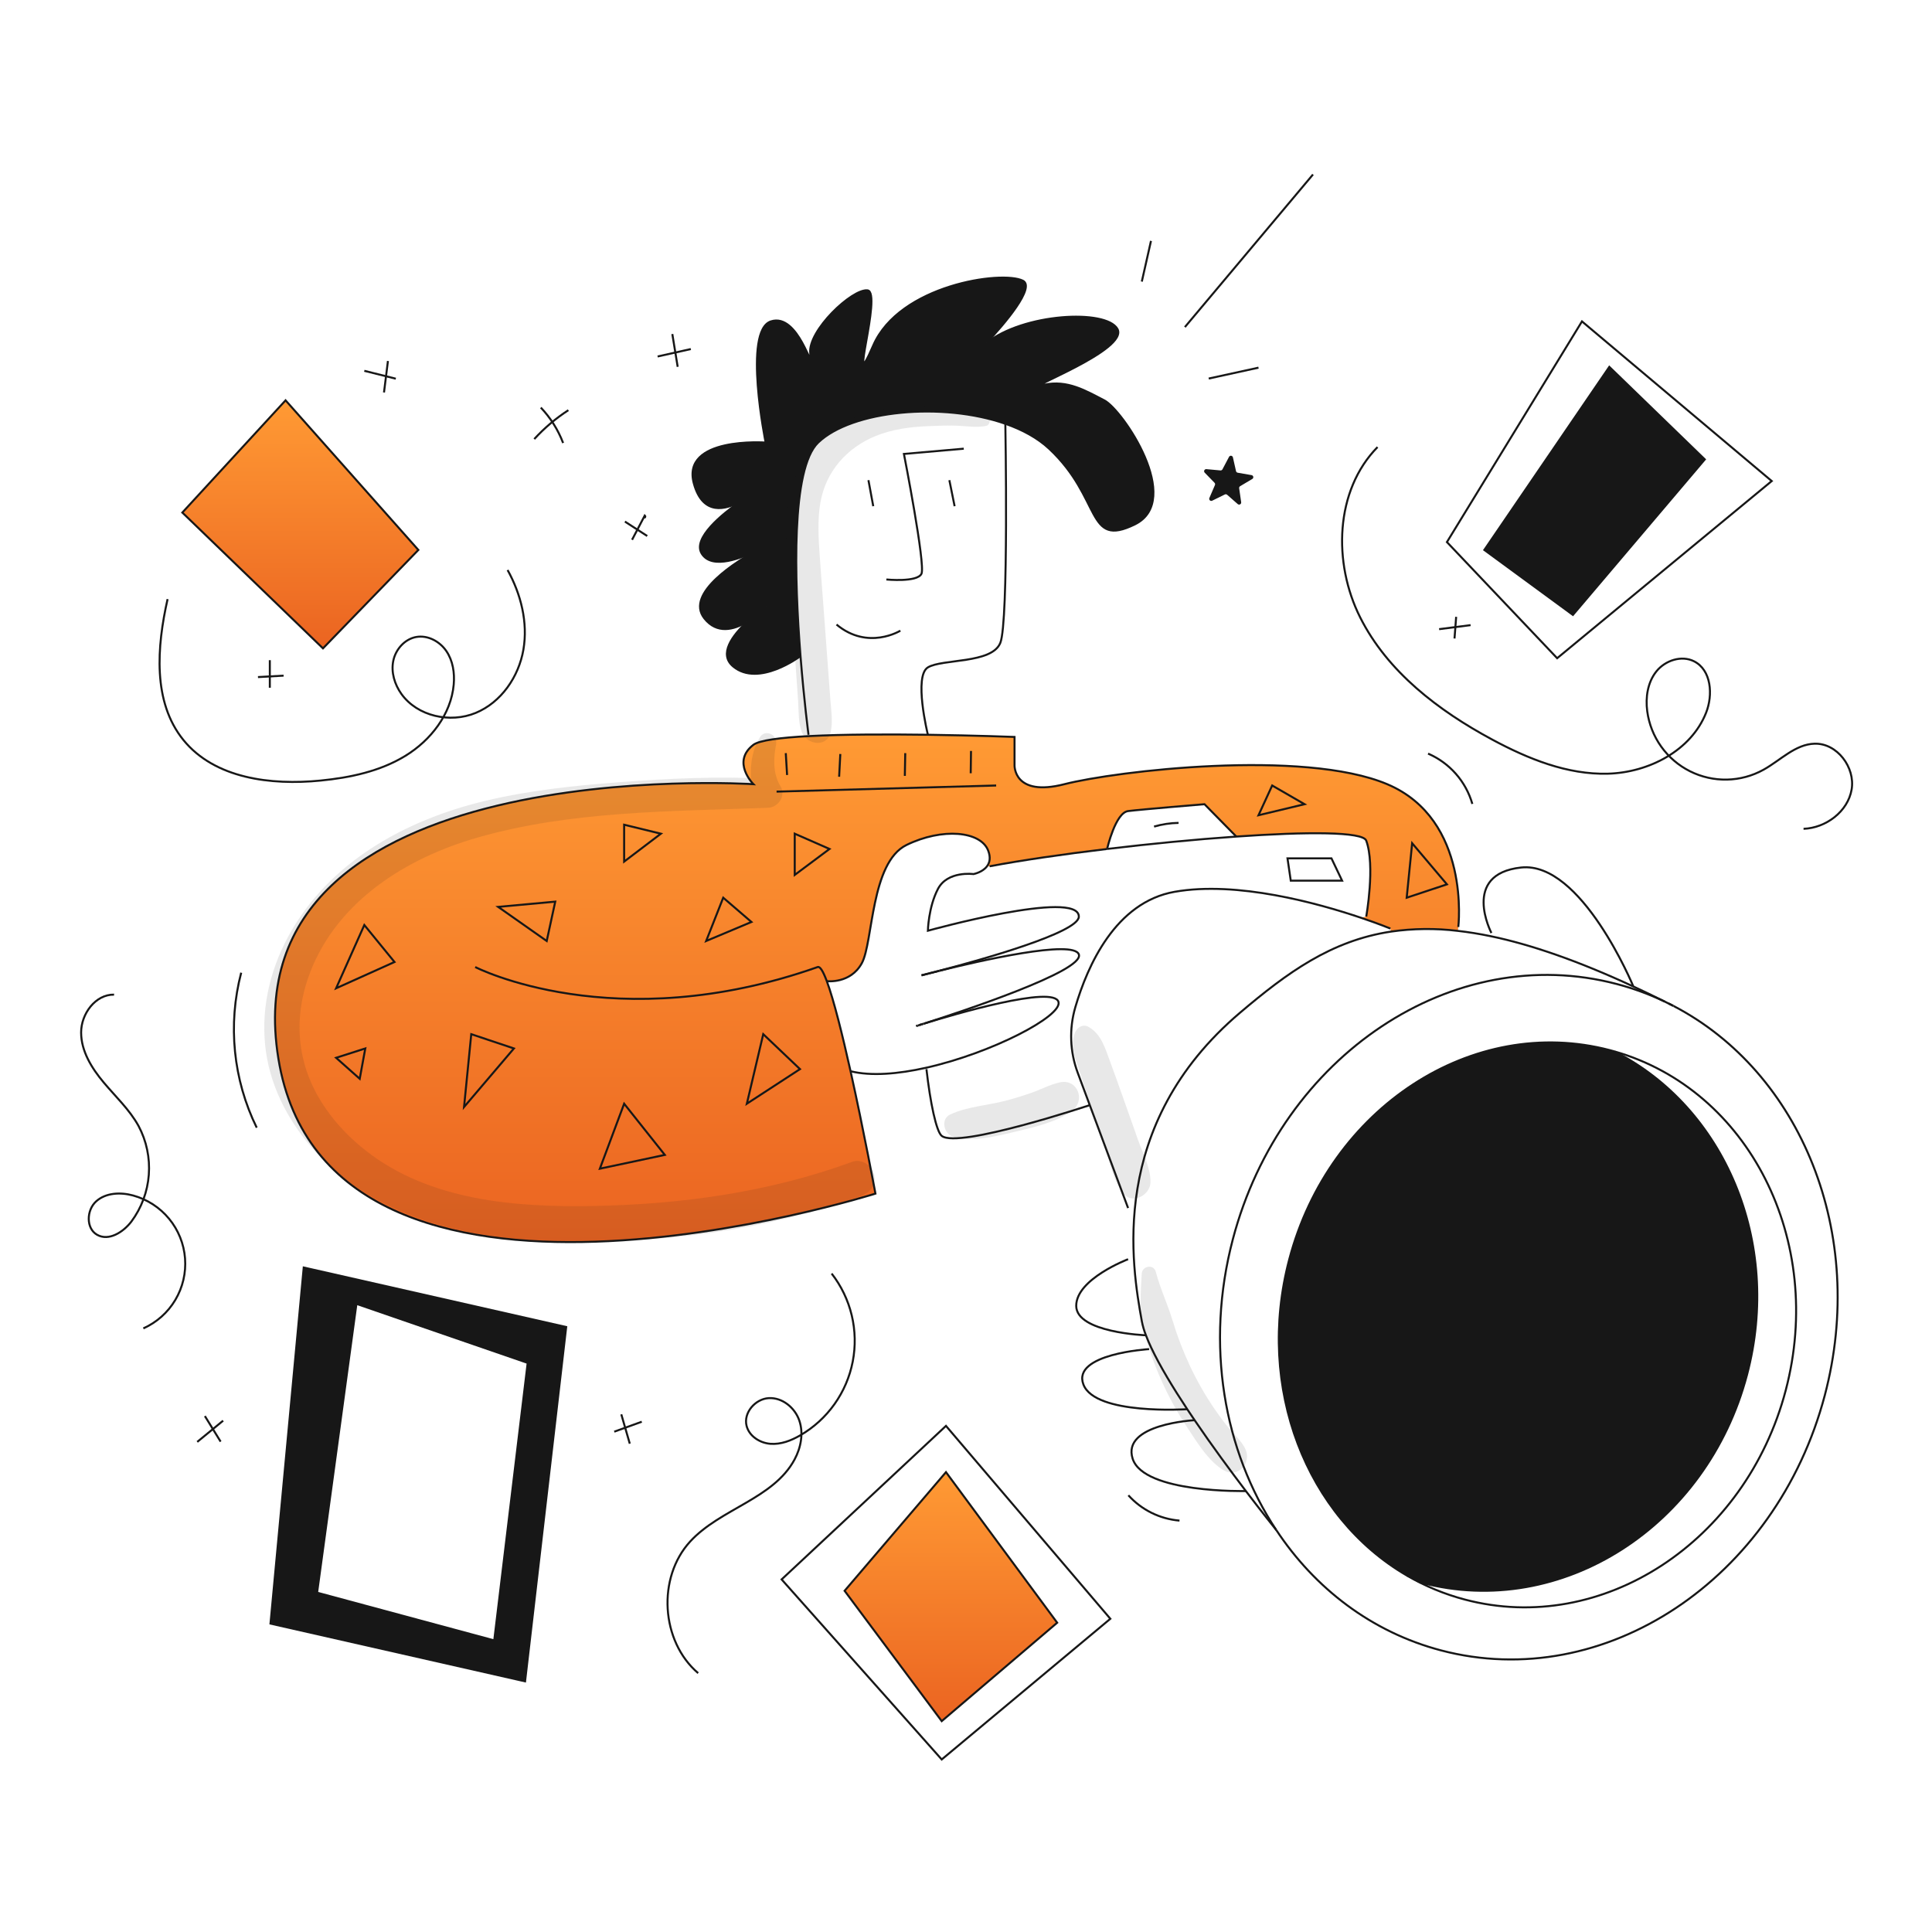 <svg width="960" height="960" viewBox="0 0 960 960" fill="none" xmlns="http://www.w3.org/2000/svg">
<g clip-path="url(#clip0_510_1394)">
<path fillRule="evenodd" clipRule="evenodd" d="M706.445 786.458C775.828 804.757 848.193 758.487 868.081 683.1C885.549 616.879 856.72 550.221 802.413 522.581L802.431 522.507C801.634 522.28 800.826 522.062 800.019 521.844L799.974 521.832C731.848 503.866 660.507 550.404 640.619 625.791C623.742 689.723 649.301 753.868 699.008 782.837C700.146 783.218 701.287 783.883 702.435 784.553C703.76 785.324 705.094 786.102 706.445 786.458ZM799.464 532.31C798.709 531.97 797.82 532.306 797.48 533.062C797.14 533.817 797.476 534.705 798.231 535.045C830.504 549.587 865.109 583.942 860.275 647.764C860.212 648.591 860.831 649.311 861.657 649.373C862.483 649.436 863.204 648.817 863.266 647.991C868.212 582.695 832.678 547.276 799.464 532.31Z" fill="#171717"/>
<path d="M799.66 182.301L847.104 228.276L781.564 305.538L737.557 273.263L799.66 182.301Z" fill="#171717"/>
<path d="M470.049 731.496L525.308 806.319L467.934 855.222L419.677 790.459L470.049 731.496Z" fill="url(#paint0_linear_510_1394)"/>
<path d="M377.712 272.579C377.435 272.718 376.677 273.106 375.587 273.706C376.677 273.152 377.425 272.745 377.712 272.579ZM499.618 210.587C468.276 199.603 423.28 203.834 406.518 219.907C393.032 232.849 394.713 287.673 397.77 326.119L397.558 326.138C397.558 326.138 376.958 341.62 364.358 331.191C356.912 325.039 364.016 315.7 371.082 309.076C374.674 306.886 377.965 304.237 380.874 301.197C377.427 303.588 374.154 306.221 371.082 309.076C364.644 312.91 356.275 315.176 350.012 307.284C340.026 294.712 367.138 278.371 375.479 273.761C369.521 276.745 353.938 283.479 348.709 275.11C343.909 267.425 359.157 255.259 367.517 249.375C369.314 248.398 371.021 247.264 372.617 245.984C372.617 245.984 370.511 247.278 367.517 249.375C360.801 253.075 349.282 256.515 344.793 240.34C338.271 216.859 380.44 219.907 380.44 219.907C380.44 219.907 369.133 164.261 383.04 159.707C396.947 155.153 403.907 186.865 402.605 175.567C401.303 164.269 423.472 143.403 431.038 144.267C438.604 145.131 420.858 201.641 433.901 171.647C446.944 141.653 497.806 134.263 508.235 139.482C514.635 142.682 499.135 160.913 490.194 170.409C489.201 171.201 488.258 172.053 487.368 172.958C480.975 179.517 484.218 176.773 490.194 170.409C508.531 155.721 549.425 153.509 555.194 163.388C561.272 173.827 506.938 193.817 518.678 191.212C530.418 188.607 539.537 194.251 548.672 198.925C557.807 203.599 588.227 248.595 563.887 260.548C539.547 272.501 547.804 247.726 521.287 222.942C515.627 217.662 508.126 213.561 499.618 210.587V210.587Z" fill="#171717"/>
<path d="M410.837 487.535C414.31 496.874 418.615 514.268 422.637 532.281C429.21 561.859 435 593.099 435 593.099C435 593.099 163.1 679.174 138.312 525.934C113.524 372.694 374.356 389.654 374.356 389.654C374.356 389.654 363.271 378.569 374.356 370.098C377.303 367.844 387.862 366.514 401.782 365.775C419.082 364.851 441.568 364.842 461.059 365.1C484.818 365.442 504.115 366.181 504.115 366.181V380.181C504.115 380.181 503.468 396.181 528.899 389.659C554.33 383.137 647.573 372.052 689.299 389.659C731.025 407.266 724.622 460.621 724.622 460.621L724.401 462.551C713.34 461.201 702.148 461.322 691.119 462.912L690.879 461.397C690.879 461.397 685.263 459.069 676.201 456.011L678.87 455.466C678.87 455.466 683.433 430.091 678.87 417.704C677.207 413.196 649.44 413.242 614.31 415.69V415.681L598.505 399.599C598.505 399.599 566.876 402.204 560.539 403.017C554.295 403.83 550.23 421.344 550.12 421.834V421.843C528.245 424.457 507.526 427.478 491.72 430.452L490.51 430.342C491.785 428.587 492.348 426.102 491.018 422.642C487.318 412.961 468.257 411.178 450.429 419.87C432.601 428.562 433.912 468.118 428.259 478.556C422.606 488.994 410.837 487.535 410.837 487.535Z" fill="url(#paint1_linear_510_1394)"/>
<path d="M150.922 629.828L281.336 659.388L260.899 835.445L134.399 806.754L150.922 629.828ZM245.578 815.128L262.205 677.222L177.105 647.874L157.554 791.392L245.578 815.128Z" fill="#171717"/>
<path d="M207.872 273.264L160.484 322.167L90.602 254.687L141.898 198.93L207.872 273.264Z" fill="url(#paint2_linear_510_1394)"/>
<path d="M236.12 480.514C236.12 480.514 305.244 516.143 406.311 480.514C407.502 480.089 409.064 482.768 410.837 487.535C414.31 496.874 418.615 514.268 422.637 532.281C429.21 561.859 435 593.099 435 593.099C435 593.099 163.1 679.174 138.312 525.934C113.524 372.694 374.356 389.654 374.356 389.654C374.356 389.654 363.271 378.569 374.356 370.098C377.303 367.844 387.862 366.514 401.782 365.775C419.082 364.851 441.568 364.842 461.059 365.1C484.818 365.442 504.115 366.181 504.115 366.181V380.181C504.115 380.181 503.468 396.181 528.899 389.659C554.33 383.137 647.573 372.052 689.299 389.659C731.025 407.266 724.622 460.621 724.622 460.621" stroke="#171717" strokeWidth="3" strokeLinecap="round" strokeLinejoin="round"/>
<path d="M829.062 498.6C829.83 498.96 830.586 499.348 831.344 499.746" stroke="#171717" strokeWidth="3" strokeLinecap="round" strokeLinejoin="round"/>
<path d="M634.078 760.132C608.139 720.854 598.735 668.276 612.61 615.705C636.729 524.273 722.129 467.517 803.345 488.948C811.549 491.112 819.534 494.034 827.196 497.677" stroke="#171717" strokeWidth="3" strokeLinecap="round" strokeLinejoin="round"/>
<path d="M831.594 499.877C894.861 532.827 927.894 613.082 906.732 693.3C882.6 784.732 797.212 841.487 715.987 820.056C681.487 810.948 653.293 789.203 634.125 760.188C634.107 760.178 634.094 760.161 634.088 760.142" stroke="#171717" strokeWidth="3" strokeLinecap="round" strokeLinejoin="round"/>
<path d="M802.431 522.509C869.024 541.64 906.953 616.409 887.305 690.88C867.417 766.257 796.067 812.805 727.95 794.829C717.805 792.159 708.069 788.126 699.008 782.839C649.301 753.87 623.742 689.725 640.619 625.793C660.507 550.406 731.848 503.868 799.974 521.834C800.8 522.056 801.619 522.278 802.431 522.509Z" stroke="#171717" strokeWidth="3" strokeLinecap="round" strokeLinejoin="round"/>
<path d="M802.413 522.582C856.72 550.22 885.55 616.882 868.082 683.101C848.194 758.488 775.828 804.758 706.445 786.459C703.923 785.794 701.457 783.659 699.009 782.838C698.999 782.828 698.986 782.821 698.972 782.819" stroke="#171717" strokeWidth="3" strokeLinecap="round" strokeLinejoin="round"/>
<path d="M634.125 760.188C634.115 760.171 634.102 760.155 634.088 760.142C634.079 760.142 634.079 760.142 634.079 760.133C633.506 759.413 627.391 751.833 619.059 740.891C611.559 731.026 602.259 718.426 593.6 705.691C592.362 703.872 591.134 702.043 589.924 700.223C582.765 689.397 576.324 678.723 572.114 669.823C571.061 667.597 570.146 665.473 569.407 663.496C568.515 661.241 567.831 658.91 567.366 656.531C562.479 629.299 550.12 559.196 616.266 503.124C639.609 483.338 661.372 467.424 691.117 462.914C702.146 461.324 713.338 461.202 724.4 462.553C729.6 463.135 735.047 464.015 740.741 465.195C760.721 469.361 783.898 477.343 811.5 490.127C816.58 492.473 821.811 494.992 827.194 497.683C827.822 497.983 828.441 498.283 829.06 498.607C829.817 498.986 830.575 499.374 831.342 499.753C831.425 499.79 831.508 499.836 831.591 499.882" stroke="#171717" strokeWidth="3" strokeLinecap="round" strokeLinejoin="round"/>
<path d="M560.539 600.269L541.5 549.13L535.5 533.011C531.617 522.592 531.199 511.199 534.308 500.523C540.359 479.84 554.28 448.312 583.664 443.13C614.748 437.643 654.94 448.83 676.196 456.007C685.258 459.065 690.874 461.393 690.874 461.393" stroke="#171717" strokeWidth="3" strokeLinecap="round" strokeLinejoin="round"/>
<path d="M550.119 421.838C571.577 419.279 594.153 417.081 614.31 415.686C649.44 413.238 677.21 413.192 678.87 417.7C683.433 430.087 678.87 455.462 678.87 455.462" stroke="#171717" strokeWidth="3" strokeLinecap="round" strokeLinejoin="round"/>
<path d="M491.72 430.457C507.526 427.483 528.245 424.457 550.12 421.848" stroke="#171717" strokeWidth="3" strokeLinecap="round" strokeLinejoin="round"/>
<path d="M541.5 549.131C541.5 549.131 476.08 570.931 467.933 564.41C465.272 562.285 462.233 548.01 460.349 531.238" stroke="#171717" strokeWidth="3" strokeLinecap="round" strokeLinejoin="round"/>
<path d="M150.922 629.828L281.336 659.388L260.903 835.445L134.405 806.754L150.922 629.828Z" stroke="#171717" strokeWidth="3" strokeLinecap="round" strokeLinejoin="round"/>
<path d="M388.381 784.806L467.934 874.271L551.718 804.362L470.049 708.514L388.381 784.806Z" stroke="#171717" strokeWidth="3" strokeLinecap="round" strokeLinejoin="round"/>
<path d="M160.484 322.167L207.872 273.264L141.898 198.93L90.602 254.687L160.484 322.167Z" stroke="#171717" strokeWidth="3" strokeLinecap="round" strokeLinejoin="round"/>
<path d="M718.971 269.355L773.74 327.062L880.359 239.029L786.072 159.707L718.971 269.355Z" stroke="#171717" strokeWidth="3" strokeLinecap="round" strokeLinejoin="round"/>
<path d="M245.579 815.123L262.206 677.217L177.111 647.869L157.555 791.392L245.579 815.123Z" stroke="#171717" strokeWidth="3" strokeLinecap="round" strokeLinejoin="round"/>
<path d="M467.934 855.222L525.308 806.319L470.049 731.496L419.677 790.459L467.934 855.222Z" stroke="#171717" strokeWidth="3" strokeLinecap="round" strokeLinejoin="round"/>
<path d="M781.564 305.538L847.104 228.276L799.66 182.301L737.557 273.263L781.564 305.538Z" stroke="#171717" strokeWidth="3" strokeLinecap="round" strokeLinejoin="round"/>
<path d="M385.878 393.351L494.99 390.311" stroke="#171717" strokeWidth="3" strokeLinecap="round" strokeLinejoin="round"/>
<path d="M461.061 365.111V365.101C460.913 364.501 453.948 335.93 461.061 331.625C468.261 327.274 492.82 329.888 497.05 319.45C501.28 309.012 499.55 210.781 499.55 210.781" stroke="#171717" strokeWidth="3" strokeLinecap="round" strokeLinejoin="round"/>
<path d="M371.088 309.076C364.022 315.7 356.918 325.039 364.364 331.191C376.964 341.62 397.564 326.138 397.564 326.138" stroke="#171717" strokeWidth="3" strokeLinecap="round" strokeLinejoin="round"/>
<path d="M371.088 309.076C374.68 306.886 377.971 304.237 380.88 301.197C377.433 303.588 374.161 306.221 371.088 309.076V309.076Z" stroke="#171717" strokeWidth="3" strokeLinecap="round" strokeLinejoin="round"/>
<path d="M375.484 273.762C367.143 278.372 340.031 294.713 350.017 307.285C356.28 315.174 364.649 312.911 371.087 309.077" stroke="#171717" strokeWidth="3" strokeLinecap="round" strokeLinejoin="round"/>
<path d="M377.841 272.506C377.834 272.507 377.827 272.51 377.822 272.515C377.804 272.525 377.786 272.534 377.758 272.552C377.73 272.57 377.73 272.571 377.712 272.58C377.435 272.719 376.677 273.107 375.587 273.707" stroke="#171717" strokeWidth="3" strokeLinecap="round" strokeLinejoin="round"/>
<path d="M375.587 273.707C376.677 273.153 377.425 272.746 377.712 272.58" stroke="#171717" strokeWidth="3" strokeLinecap="round" strokeLinejoin="round"/>
<path d="M375.586 273.707C375.554 273.728 375.521 273.746 375.486 273.762" stroke="#171717" strokeWidth="3" strokeLinecap="round" strokeLinejoin="round"/>
<path d="M367.523 249.375C359.163 255.259 343.912 267.425 348.715 275.11C353.944 283.479 369.527 276.745 375.485 273.761" stroke="#171717" strokeWidth="3" strokeLinecap="round" strokeLinejoin="round"/>
<path d="M367.522 249.375C369.32 248.398 371.026 247.264 372.622 245.984C372.622 245.984 370.515 247.278 367.522 249.375Z" stroke="#171717" strokeWidth="3" strokeLinecap="round" strokeLinejoin="round"/>
<path d="M490.205 170.413C499.147 160.913 514.648 142.682 508.246 139.486C497.817 134.267 446.956 141.657 433.912 171.651C420.868 201.645 438.623 145.139 431.049 144.271C423.475 143.403 401.313 164.261 402.616 175.571C403.919 186.881 396.962 155.157 383.051 159.711C369.14 164.265 380.451 219.911 380.451 219.911C380.451 219.911 338.282 216.863 344.804 240.344C349.293 256.519 360.812 253.083 367.528 249.379" stroke="#171717" strokeWidth="3" strokeLinecap="round" strokeLinejoin="round"/>
<path d="M490.205 170.414C489.212 171.206 488.268 172.057 487.379 172.963C480.986 179.522 484.229 176.778 490.205 170.414Z" stroke="#171717" strokeWidth="3" strokeLinecap="round" strokeLinejoin="round"/>
<path d="M401.747 365.112C401.747 365.112 399.531 348.355 397.775 326.12C394.718 287.674 393.037 232.85 406.523 219.908C423.28 203.835 468.276 199.608 499.623 210.588C508.131 213.562 515.632 217.663 521.294 222.947C547.815 247.731 539.548 272.506 563.894 260.553C588.24 248.6 557.8 203.6 548.678 198.93C539.556 194.26 530.416 188.612 518.684 191.217C506.952 193.822 561.278 173.832 555.2 163.393C549.436 153.509 508.542 155.726 490.205 170.414" stroke="#171717" strokeWidth="3" strokeLinecap="round" strokeLinejoin="round"/>
<path d="M440.434 287.942C440.434 287.942 455.74 289.457 457.865 285.115C459.99 280.773 449.154 225.561 449.154 225.561L478.889 222.947" stroke="#171717" strokeWidth="3" strokeLinecap="round" strokeLinejoin="round"/>
<path d="M447.389 313.373C447.389 313.373 431.306 323.373 415.658 310.324" stroke="#171717" strokeWidth="3" strokeLinecap="round" strokeLinejoin="round"/>
<path d="M433.912 251.527L431.52 238.594" stroke="#171717" strokeWidth="3" strokeLinecap="round" strokeLinejoin="round"/>
<path d="M474.344 251.527L471.729 238.594" stroke="#171717" strokeWidth="3" strokeLinecap="round" strokeLinejoin="round"/>
<path d="M459.121 508.624C473.633 504.144 523.737 489.354 525.964 497.899C527.793 504.91 492.921 523.219 460.202 530.554C446.291 533.685 432.776 534.821 422.633 532.281" stroke="#171717" strokeWidth="3" strokeLinecap="round" strokeLinejoin="round"/>
<path d="M457.91 508.999C458.104 508.934 458.317 508.869 458.529 508.805" stroke="#171717" strokeWidth="3" strokeLinecap="round" strokeLinejoin="round"/>
<path d="M456.737 509.372C457.07 509.261 457.458 509.141 457.883 509.012" stroke="#171717" strokeWidth="3" strokeLinecap="round" strokeLinejoin="round"/>
<path d="M455.573 509.742C455.666 509.705 455.786 509.668 455.915 509.631" stroke="#171717" strokeWidth="3" strokeLinecap="round" strokeLinejoin="round"/>
<path d="M455.214 509.852C455.235 509.844 455.257 509.838 455.279 509.834C455.316 509.815 455.371 509.806 455.445 509.779" stroke="#171717" strokeWidth="3" strokeLinecap="round" strokeLinejoin="round"/>
<path d="M455.444 509.779C455.37 509.806 455.315 509.815 455.278 509.834" stroke="#171717" strokeWidth="3" strokeLinecap="round" strokeLinejoin="round"/>
<path d="M455.444 509.779C455.481 509.769 455.527 509.751 455.573 509.742" stroke="#171717" strokeWidth="3" strokeLinecap="round" strokeLinejoin="round"/>
<path d="M455.915 509.631C455.786 509.677 455.666 509.714 455.573 509.742" stroke="#171717" strokeWidth="3" strokeLinecap="round" strokeLinejoin="round"/>
<path d="M455.916 509.632C455.921 509.633 455.926 509.632 455.931 509.63C455.936 509.629 455.94 509.626 455.944 509.622C456.018 509.595 456.101 509.576 456.184 509.549C456.313 509.512 456.452 509.465 456.6 509.419C456.604 509.416 456.608 509.413 456.613 509.411C456.617 509.41 456.622 509.409 456.627 509.41C456.665 509.402 456.703 509.39 456.738 509.373" stroke="#171717" strokeWidth="3" strokeLinecap="round" strokeLinejoin="round"/>
<path d="M457.883 509.012C457.448 509.15 457.07 509.27 456.737 509.372" stroke="#171717" strokeWidth="3" strokeLinecap="round" strokeLinejoin="round"/>
<path d="M457.884 509.013C457.893 509.013 457.902 509.004 457.911 509.004" stroke="#171717" strokeWidth="3" strokeLinecap="round" strokeLinejoin="round"/>
<path d="M458.529 508.809C458.307 508.882 458.104 508.947 457.91 509.003" stroke="#171717" strokeWidth="3" strokeLinecap="round" strokeLinejoin="round"/>
<path d="M458.529 508.81C458.677 508.763 458.834 508.717 458.991 508.671C459.028 508.653 459.074 508.643 459.12 508.625" stroke="#171717" strokeWidth="3" strokeLinecap="round" strokeLinejoin="round"/>
<path d="M466.835 482.353C486.797 477.401 533.344 466.732 536.069 474.233C539.09 482.546 475.675 503.349 459.121 508.624" stroke="#171717" strokeWidth="3" strokeLinecap="round" strokeLinejoin="round"/>
<path d="M457.864 484.644C457.891 484.636 457.919 484.63 457.947 484.626C457.993 484.611 458.039 484.599 458.086 484.589C458.926 484.367 462.104 483.527 466.723 482.381" stroke="#171717" strokeWidth="3" strokeLinecap="round" strokeLinejoin="round"/>
<path d="M466.723 482.381C462.104 483.591 458.936 484.386 458.086 484.589C458.03 484.607 457.986 484.617 457.947 484.626" stroke="#171717" strokeWidth="3" strokeLinecap="round" strokeLinejoin="round"/>
<path d="M466.724 482.381L466.835 482.354" stroke="#171717" strokeWidth="3" strokeLinecap="round" strokeLinejoin="round"/>
<path d="M410.837 487.536C410.837 487.536 422.615 488.986 428.259 478.557C433.903 468.128 432.61 428.564 450.429 419.871C468.248 411.178 487.323 412.962 491.018 422.643C492.348 426.107 491.785 428.592 490.51 430.343C488.247 433.502 483.702 434.324 483.702 434.324C483.702 434.324 470.862 432.587 466.086 441.659C461.31 450.731 461.061 462.47 461.061 462.47C461.061 462.47 536.069 441.659 536.069 455.459C536.069 463.403 487.379 476.983 466.835 482.35" stroke="#171717" strokeWidth="3" strokeLinecap="round" strokeLinejoin="round"/>
<path d="M811.54 490.03C811.54 490.03 785.804 427.806 755.81 431.067C725.816 434.328 741.076 463.6 741.076 463.6" stroke="#171717" strokeWidth="3" strokeLinecap="round" strokeLinejoin="round"/>
<path d="M619.059 740.89C619.059 740.89 568.345 742.09 562.803 724.817C557.261 707.544 593.603 705.686 593.603 705.686" stroke="#171717" strokeWidth="3" strokeLinecap="round" strokeLinejoin="round"/>
<path d="M589.923 700.218C589.923 700.218 544.216 703.294 538.35 687.969C532.484 672.644 570.977 670.369 570.977 670.369" stroke="#171717" strokeWidth="3" strokeLinecap="round" strokeLinejoin="round"/>
<path d="M569.407 663.49C569.407 663.49 534.767 662.215 534.767 648.848C534.767 635.481 560.539 625.699 560.539 625.699" stroke="#171717" strokeWidth="3" strokeLinecap="round" strokeLinejoin="round"/>
<path d="M550.119 421.848V421.839C550.229 421.349 554.294 403.839 560.538 403.022C566.875 402.209 598.504 399.604 598.504 399.604L614.31 415.678" stroke="#171717" strokeWidth="3" strokeLinecap="round" strokeLinejoin="round"/>
<path d="M731.6 399.463C730.005 393.93 727.206 388.819 723.402 384.497C719.598 380.174 714.885 376.748 709.6 374.463" stroke="#171717" strokeWidth="3" strokeLinecap="round" strokeLinejoin="round"/>
<path d="M600.605 188.098L625.341 182.691" stroke="#171717" strokeWidth="3" strokeLinecap="round" strokeLinejoin="round"/>
<path d="M588.754 162.527L652.422 86.693" stroke="#171717" strokeWidth="3" strokeLinecap="round" strokeLinejoin="round"/>
<path d="M567.357 139.919L571.921 119.705" stroke="#171717" strokeWidth="3" strokeLinecap="round" strokeLinejoin="round"/>
<path d="M336.737 182.272L334.073 165.979" stroke="#171717" strokeWidth="3" strokeLinecap="round" strokeLinejoin="round"/>
<path d="M326.769 177.13L343.269 173.439" stroke="#171717" strokeWidth="3" strokeLinecap="round" strokeLinejoin="round"/>
<path d="M279.811 220.123C277.318 213.58 273.55 207.598 268.726 202.523" stroke="#171717" strokeWidth="3" strokeLinecap="round" strokeLinejoin="round"/>
<path d="M265.466 218.167C270.486 212.687 276.183 207.866 282.419 203.822" stroke="#171717" strokeWidth="3" strokeLinecap="round" strokeLinejoin="round"/>
<path d="M314.066 268.218L320.395 256.135C320.483 256.209 320.551 256.304 320.592 256.412C320.633 256.519 320.647 256.635 320.632 256.749C320.617 256.863 320.574 256.971 320.507 257.064C320.439 257.157 320.349 257.231 320.245 257.281" stroke="#171717" strokeWidth="3" strokeLinecap="round" strokeLinejoin="round"/>
<path d="M321.6 266.338L310.514 259.168" stroke="#171717" strokeWidth="3" strokeLinecap="round" strokeLinejoin="round"/>
<path d="M127.56 560.333C115.839 536.419 113.102 509.088 119.847 483.324" stroke="#171717" strokeWidth="3" strokeLinecap="round" strokeLinejoin="round"/>
<path d="M573.447 410.723C577.406 409.574 581.501 408.957 585.622 408.889" stroke="#171717" strokeWidth="3" strokeLinecap="round" strokeLinejoin="round"/>
<path d="M412.177 421.843L394.898 414.26V434.744L412.177 421.843Z" stroke="#171717" strokeWidth="3" strokeLinecap="round" strokeLinejoin="round"/>
<path d="M373.381 458.124L359.362 446.061L350.885 467.578L373.381 458.124Z" stroke="#171717" strokeWidth="3" strokeLinecap="round" strokeLinejoin="round"/>
<path d="M310.132 428.129V409.805L328.389 414.26L310.132 428.129Z" stroke="#171717" strokeWidth="3" strokeLinecap="round" strokeLinejoin="round"/>
<path d="M275.898 448.018L271.659 467.579L247.533 450.626L275.898 448.018Z" stroke="#171717" strokeWidth="3" strokeLinecap="round" strokeLinejoin="round"/>
<path d="M181.025 459.639L196.022 478.011L167.006 491.074L181.025 459.639Z" stroke="#171717" strokeWidth="3" strokeLinecap="round" strokeLinejoin="round"/>
<path d="M379.25 513.875L397.507 531.236L371.099 548.432L379.25 513.875Z" stroke="#171717" strokeWidth="3" strokeLinecap="round" strokeLinejoin="round"/>
<path d="M330.344 573.865L310.131 548.432L298.068 580.711L330.344 573.865Z" stroke="#171717" strokeWidth="3" strokeLinecap="round" strokeLinejoin="round"/>
<path d="M234.167 513.875L255.359 520.968L230.581 550.064L234.167 513.875Z" stroke="#171717" strokeWidth="3" strokeLinecap="round" strokeLinejoin="round"/>
<path d="M167.006 525.611L181.514 520.967L178.743 536.044L167.006 525.611Z" stroke="#171717" strokeWidth="3" strokeLinecap="round" strokeLinejoin="round"/>
<path d="M648.223 399.603L632.139 390.311L625.342 405.091L648.223 399.603Z" stroke="#171717" strokeWidth="3" strokeLinecap="round" strokeLinejoin="round"/>
<path d="M701.691 419L698.974 446.061L718.971 439.431L701.691 419Z" stroke="#171717" strokeWidth="3" strokeLinecap="round" strokeLinejoin="round"/>
<path d="M482.341 384.224L482.492 373.139" stroke="#171717" strokeWidth="3" strokeLinecap="round" strokeLinejoin="round"/>
<path d="M449.605 385.529L449.817 374.229" stroke="#171717" strokeWidth="3" strokeLinecap="round" strokeLinejoin="round"/>
<path d="M416.96 385.964L417.551 374.658" stroke="#171717" strokeWidth="3" strokeLinecap="round" strokeLinejoin="round"/>
<path d="M391.099 385.093L390.445 374.225" stroke="#171717" strokeWidth="3" strokeLinecap="round" strokeLinejoin="round"/>
<path d="M586.085 755.579C576.325 754.768 567.241 750.27 560.681 743" stroke="#171717" strokeWidth="3" strokeLinecap="round" strokeLinejoin="round"/>
<path d="M134.076 341.733V328.039" stroke="#171717" strokeWidth="3" strokeLinecap="round" strokeLinejoin="round"/>
<path d="M140.915 335.719L128.185 336.44" stroke="#171717" strokeWidth="3" strokeLinecap="round" strokeLinejoin="round"/>
<path d="M722.738 317.269L723.56 306.498" stroke="#171717" strokeWidth="3" strokeLinecap="round" strokeLinejoin="round"/>
<path d="M715.09 312.631L730.732 310.621" stroke="#171717" strokeWidth="3" strokeLinecap="round" strokeLinejoin="round"/>
<path d="M305.22 711.39L318.894 706.447" stroke="#171717" strokeWidth="3" strokeLinecap="round" strokeLinejoin="round"/>
<path d="M312.938 717.354L308.716 702.771" stroke="#171717" strokeWidth="3" strokeLinecap="round" strokeLinejoin="round"/>
<path d="M109.625 716.338L101.8 703.623" stroke="#171717" strokeWidth="3" strokeLinecap="round" strokeLinejoin="round"/>
<path d="M98 716.478L110.877 705.916" stroke="#171717" strokeWidth="3" strokeLinecap="round" strokeLinejoin="round"/>
<path d="M684.491 222.154C663.291 243.745 662.276 279.708 675.846 306.754C689.416 333.8 714.757 353.118 741.407 367.454C759.243 377.048 778.765 385.004 799.007 384.439C819.249 383.874 840.277 373 847.735 354.174C851.281 345.224 850.355 332.923 841.756 328.595C835.525 325.459 827.434 328.151 823.063 333.588C818.692 339.025 817.581 346.513 818.503 353.427C819.346 359.746 821.719 365.763 825.417 370.955C829.115 376.147 834.026 380.357 839.721 383.22C845.417 386.082 851.726 387.509 858.099 387.378C864.472 387.247 870.717 385.561 876.29 382.466C884.717 377.787 892.077 369.783 901.714 369.536C912.844 369.251 921.932 381.312 920.065 392.288C918.198 403.264 907.297 411.411 896.171 411.832" stroke="#171717" strokeWidth="3" strokeLinecap="round" strokeLinejoin="round"/>
<path d="M413.239 632.826C418.005 638.943 421.406 646.01 423.214 653.551C425.022 661.093 425.194 668.933 423.72 676.547C422.245 684.16 419.157 691.37 414.664 697.69C410.171 704.011 404.376 709.296 397.671 713.191C393.125 715.831 387.971 717.843 382.732 717.413C377.493 716.983 372.245 713.584 370.966 708.485C369.333 701.97 375.299 695.094 382.005 694.722C388.711 694.35 394.963 699.457 397.154 705.806C399.345 712.155 397.987 719.33 394.799 725.242C384.255 744.794 357.981 749.609 342.946 765.962C326.44 783.916 328.355 815.547 346.907 831.377" stroke="#171717" strokeWidth="3" strokeLinecap="round" strokeLinejoin="round"/>
<path d="M71.224 660.071C77.844 657.114 83.388 652.183 87.097 645.952C90.806 639.722 92.499 632.498 91.944 625.269C91.389 618.04 88.613 611.159 83.996 605.568C79.379 599.977 73.147 595.95 66.154 594.037C59.912 592.33 52.588 592.618 47.777 596.945C42.966 601.272 42.631 610.381 48.262 613.569C54.046 616.844 61.226 612.269 65.272 606.998C70.303 600.227 73.309 592.166 73.941 583.753C74.572 575.34 72.802 566.92 68.838 559.473C64.36 551.367 57.452 544.935 51.501 537.839C45.55 530.743 40.313 522.301 40.309 513.039C40.305 503.777 47.423 494.069 56.682 494.226" stroke="#171717" strokeWidth="3" strokeLinecap="round" strokeLinejoin="round"/>
<path d="M83.274 297.698C77.918 321.408 75.801 348.744 91.085 367.644C106.628 386.864 134.64 390.286 159.239 387.863C173.956 386.413 188.854 383.278 201.464 375.552C214.074 367.826 224.147 354.875 225.452 340.144C225.964 334.364 225.046 328.271 221.768 323.483C218.49 318.695 212.558 315.506 206.843 316.514C201.128 317.522 196.596 322.635 195.421 328.334C194.246 334.033 196.065 340.079 199.451 344.811C207.426 355.958 223.696 359.484 236.363 354.248C249.03 349.012 257.763 336.304 260.079 322.795C262.395 309.286 258.862 295.219 252.213 283.234" stroke="#171717" strokeWidth="3" strokeLinecap="round" strokeLinejoin="round"/>
<path d="M190.806 195.02L192.762 179.371" stroke="#171717" strokeWidth="3" strokeLinecap="round" strokeLinejoin="round"/>
<path d="M196.673 188.173L181.024 184.26" stroke="#171717" strokeWidth="3" strokeLinecap="round" strokeLinejoin="round"/>
<path d="M608.625 245.7L602.336 248.79C602.146 248.883 601.932 248.916 601.723 248.884C601.514 248.852 601.32 248.756 601.167 248.611C601.014 248.465 600.909 248.276 600.866 248.069C600.824 247.862 600.846 247.647 600.929 247.453L603.698 241.016C603.779 240.828 603.802 240.62 603.765 240.419C603.728 240.218 603.632 240.033 603.49 239.886L598.608 234.859C598.46 234.707 598.363 234.514 598.328 234.305C598.294 234.097 598.324 233.882 598.416 233.691C598.507 233.501 598.654 233.342 598.838 233.238C599.022 233.134 599.234 233.088 599.445 233.108L606.423 233.752C606.626 233.771 606.831 233.729 607.011 233.632C607.191 233.534 607.337 233.386 607.433 233.205L610.704 227.005C610.803 226.818 610.956 226.665 611.144 226.568C611.332 226.471 611.546 226.434 611.755 226.462C611.965 226.49 612.161 226.582 612.318 226.724C612.474 226.867 612.582 227.054 612.629 227.261L614.172 234.096C614.217 234.295 614.32 234.477 614.468 234.618C614.617 234.759 614.803 234.853 615.005 234.888L621.905 236.088C622.113 236.124 622.305 236.223 622.455 236.372C622.606 236.521 622.707 236.712 622.745 236.92C622.783 237.128 622.757 237.342 622.67 237.535C622.583 237.728 622.438 237.889 622.257 237.997L616.233 241.577C616.056 241.681 615.914 241.835 615.825 242.019C615.736 242.204 615.704 242.411 615.733 242.614L616.733 249.55C616.763 249.759 616.728 249.973 616.633 250.162C616.538 250.351 616.387 250.506 616.201 250.607C616.015 250.708 615.803 250.749 615.593 250.725C615.383 250.702 615.185 250.614 615.026 250.475L609.76 245.852C609.607 245.717 609.417 245.631 609.215 245.604C609.013 245.577 608.808 245.61 608.625 245.7V245.7Z" fill="#171717"/>
<path d="M661.589 426.5H639.745L641.375 437.585H666.875L661.589 426.5Z" stroke="#171717" strokeWidth="3" strokeLinecap="round" strokeLinejoin="round"/>
<g opacity="0.1">
<path d="M490.57 206.924C484.07 203.855 475.197 203.318 468.07 202.508C459.917 201.565 451.678 201.632 443.54 202.708C430.652 204.474 417.059 209.208 407.464 218.233C383.898 240.411 391.594 277.033 393.595 305.671L395.595 334.271L396.559 348.08C396.915 353.168 396.596 359.063 398.45 363.858C400.874 370.129 410.944 371.621 412.733 363.858C413.933 358.658 413.026 353.347 412.633 348.08L411.61 334.271L409.418 304.68C408.701 295.002 407.932 285.325 407.275 275.643C406.692 267.051 406.175 258.211 407.66 249.682C410.341 234.296 420.798 222.439 435.239 216.582C443.386 213.276 452.601 212.076 461.316 211.743C466.116 211.559 471.003 211.322 475.793 211.535C480.504 211.744 485.293 212.566 489.95 211.635C492.05 211.214 492.543 207.857 490.566 206.923L490.57 206.924Z" fill="#171717"/>
</g>
<g opacity="0.1">
<path d="M377.5 366.493C372.052 375.893 372.425 385.731 374.554 396.093L381.515 386.955C356.958 385.637 332.186 386.821 307.683 388.677C285.344 390.369 262.883 392.726 241.058 397.955C201.292 407.483 163.08 428.472 143.112 465.548C133.679 483.064 129.337 502.898 132.164 522.681C134.854 541.502 144.264 558.705 157.03 572.607C186.487 604.69 230.465 615.054 272.471 616.578C324.763 618.478 379.007 612.167 428.265 594.062C432.682 592.438 435.677 588.149 434.354 583.337C433.185 579.082 428.071 575.616 423.629 577.247C382.349 592.408 338.599 598.447 294.781 599.253C256.106 599.965 213.607 596.634 181.963 571.889C168.944 561.709 157.743 548.098 152.409 532.289C146.921 516.031 147.988 499.123 154.1 483.198C167.752 447.629 202.023 426.298 237.16 416.212C283.788 402.826 333.46 403.212 381.515 401.388C386.839 401.188 390.699 395.364 387.748 390.526C384.034 384.438 384.268 376.736 385.639 369.917C386.6 365.135 380.145 361.917 377.5 366.485V366.493Z" fill="#171717"/>
</g>
<g opacity="0.1">
<path d="M473.609 564.812C483.232 567.542 494.295 564.763 503.782 562.512C513.058 560.312 524.762 557.712 532.582 552.052C539.6 546.973 535.565 535.863 526.582 537.83C521.837 538.869 517.339 541.31 512.75 542.922C508.392 544.456 503.976 545.81 499.501 546.984C490.463 549.345 480.692 549.826 472.164 553.762C467.257 556.027 468.948 563.489 473.609 564.81V564.812Z" fill="#171717"/>
</g>
<g opacity="0.1">
<path d="M534.145 513.125C531.509 519.725 534.667 527.001 536.737 533.383C538.878 539.983 541.061 546.565 543.222 553.156C545.383 559.747 547.604 566.323 549.822 572.898C552.11 579.693 553.622 587.515 558.229 593.098C562.817 598.656 571.484 593.819 571.672 587.529C571.88 580.587 567.795 573.02 565.519 566.521C563.222 559.965 560.906 553.417 558.569 546.876C556.221 540.338 553.951 533.766 551.522 527.257C549.159 520.923 547.211 513.895 541.034 510.326C538.177 508.676 535.255 510.356 534.148 513.126L534.145 513.125Z" fill="#171717"/>
</g>
<g opacity="0.1">
<path d="M567.316 632.918C566.816 642.201 566.061 650.659 568.216 659.887C570.344 668.8 573.307 677.492 577.066 685.849C580.61 693.856 584.822 701.55 589.657 708.849C594.496 716.149 600.404 726.169 608.157 730.627C615.251 734.704 622.1 726.753 618.803 719.98C616.855 715.98 613.223 712.803 610.411 709.38C608.079 706.544 605.897 703.595 603.817 700.57C599.016 693.58 594.793 686.21 591.191 678.533C587.78 671.213 584.9 663.658 582.573 655.924C580.133 647.883 576.416 640.067 574.311 631.966C573.27 627.957 567.526 628.991 567.311 632.913L567.316 632.918Z" fill="#171717"/>
</g>
</g>
<defs>
<linearGradient id="paint0_linear_510_1394" x1="472.492" y1="731.496" x2="472.492" y2="855.222" gradientUnits="userSpaceOnUse">
<stop stop-color="#FF9A34"/>
<stop offset="1" stop-color="#EB6421"/>
</linearGradient>
<linearGradient id="paint1_linear_510_1394" x1="430.813" y1="364.955" x2="430.813" y2="617.192" gradientUnits="userSpaceOnUse">
<stop stop-color="#FF9A34"/>
<stop offset="1" stop-color="#EB6421"/>
</linearGradient>
<linearGradient id="paint2_linear_510_1394" x1="149.237" y1="198.93" x2="149.237" y2="322.167" gradientUnits="userSpaceOnUse">
<stop stop-color="#FF9A34"/>
<stop offset="1" stop-color="#EB6421"/>
</linearGradient>
<clipPath id="clip0_510_1394">
<rect width="884" height="791" fill="white" transform="translate(38 85)"/>
</clipPath>
</defs>
</svg>
